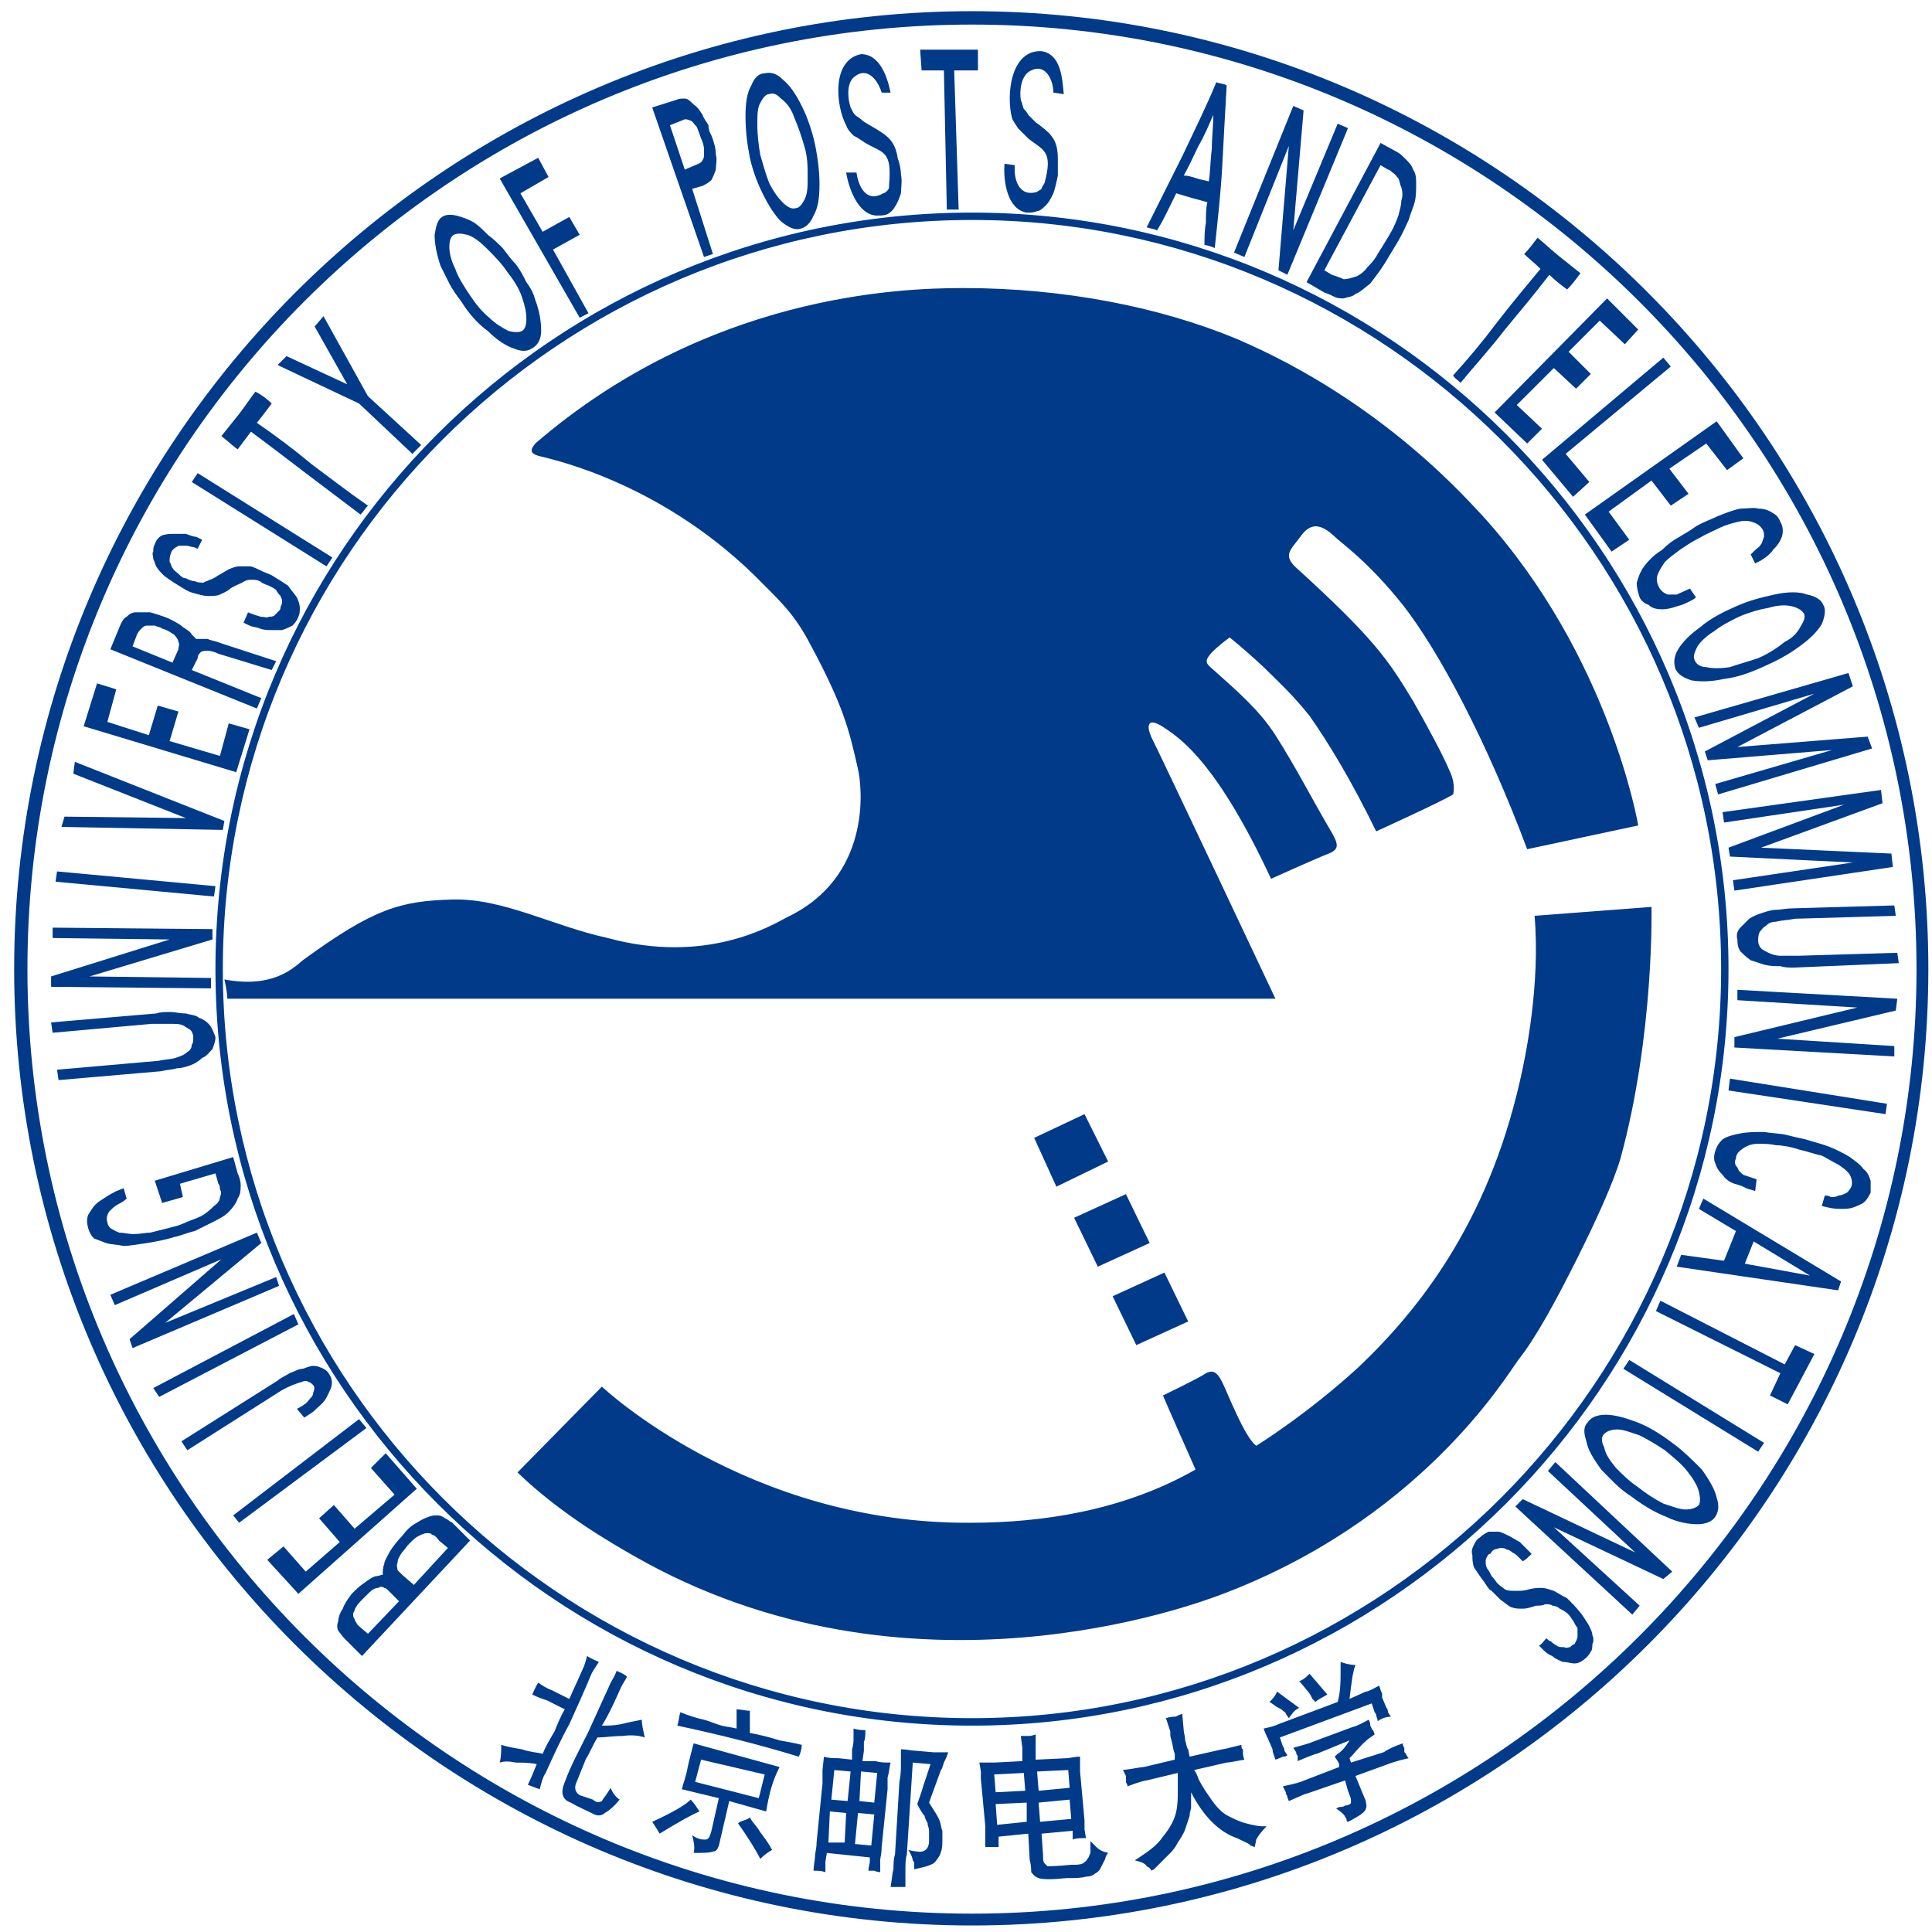 <?xml version="1.0" encoding="UTF-8" standalone="no"?>
<!-- Created with Inkscape (http://www.inkscape.org/) -->

<svg
   version="1.1"
   id="svg2"
   width="117.333"
   height="117.333"
   viewBox="0 0 117.333 117.333"
   sodipodi:docname="BUPT_Logo.eps"
   xmlns:inkscape="http://www.inkscape.org/namespaces/inkscape"
   xmlns:sodipodi="http://sodipodi.sourceforge.net/DTD/sodipodi-0.dtd"
   xmlns="http://www.w3.org/2000/svg"
   xmlns:svg="http://www.w3.org/2000/svg">
  <defs
     id="defs6" />
  <sodipodi:namedview
     id="namedview4"
     pagecolor="#ffffff"
     bordercolor="#000000"
     borderopacity="0.25"
     inkscape:showpageshadow="2"
     inkscape:pageopacity="0.0"
     inkscape:pagecheckerboard="0"
     inkscape:deskcolor="#d1d1d1" />
  <g
     id="g8"
     inkscape:groupmode="layer"
     inkscape:label="ink_ext_XXXXXX"
     transform="matrix(1.333,0,0,-1.333,0,117.333)">
    <g
       id="g10"
       transform="scale(0.1)">
      <path
         d="m 102.23,433.98 c 0,0 1.321,-5.39 1.321,-8.781 H 581.09 c 0,0 -50.578,107.262 -56.641,119.41 -2.027,4.731 -2.027,9.45 6.063,4.02 8.117,-5.391 24.289,-16.828 48.59,-68.789 0,0 20.898,9.461 26.289,11.488 4.73,1.992 4.73,4.024 0.66,10.781 -8.75,14.84 -15.5,28.321 -24.961,43.161 -7.418,11.492 -16.828,19.57 -29.641,31.019 -2.039,2.031 -4.73,3.402 8.75,13.512 0,0 6.09,-4.723 15.5,-13.512 6.762,-6.719 12.821,-12.109 20.942,-22.23 8.089,-11.481 18.871,-29.02 30.347,-52.61 0,0 29.653,13.473 35.043,16.832 0,0 1.367,4.059 -1.332,10.117 -3.359,8.122 -10.777,21.602 -16.871,32.383 -11.449,18.91 -17.539,28.321 -53.949,61.41 -5.391,5.387 -1.359,8.079 2.031,12.809 3.36,4.73 7.43,8.75 15.512,1.328 3.359,-3.359 15.508,-11.449 31.68,-31.68 16.878,-21.597 38.476,-62.738 56.679,-111.328 l 50.59,10.821 c 0,0 -12.82,76.879 -70.82,140.98 -5.391,5.391 -44.531,51.91 -112.66,80.93 -34.371,14.148 -77.582,22.929 -124.102,22.929 -29.687,0 -116.68,-3.39 -194.918,-70.82 -2.031,-2.691 -3.402,-4.719 3.359,-6.09 4.719,-1.332 55.969,-12.109 100.5,-58.011 9.461,-9.411 14.848,-14.84 21.571,-27.649 14.84,-27.66 17.539,-38.441 21.597,-56.64 2.032,-8.79 6.051,-49.258 -32.378,-67.469 -7.43,-4.02 -37.11,-21.563 -81.61,-9.449 -24.961,5.429 -47.89,18.238 -70.82,17.539 -23.629,-0.661 -35.738,-4.02 -68.121,-27.661 -4.731,-4.019 -14.18,-12.808 -35.739,-8.75 z m 133.551,-224.601 38.438,39.101 c 0,0 66.09,-62.699 167.929,-62.031 32.383,0 69.493,5.391 102.543,24.25 0,0 -13.48,30.352 -14.851,33.75 0,0 16.879,8.09 19.57,10.121 2.699,1.328 4.731,1.328 7.43,-4.058 2.691,-5.391 10.109,-24.961 15.5,-28.992 0,0 22.93,14.14 46.531,35.75 27.649,26.281 58.707,65.429 73.551,130.191 2.699,11.449 9.418,44.488 6.719,75.508 l 53.281,4.062 c 0,0 1.367,-58.011 -14.141,-114.652 -3.402,-11.481 -11.48,-29.02 -19.57,-45.188 -9.449,-18.91 -18.91,-36.453 -26.992,-46.57 C 685,251.211 645.859,187.109 555.469,153.398 546.02,150 413.828,99.41 288.359,171.602 c -9.41,5.386 -33.05,18.867 -52.578,37.777 z m 271.129,80.269 10.789,-22.269 23.629,10.781 -10.816,22.27 z m -17.531,35.743 10.781,-22.27 23.629,10.789 -10.82,22.262 z m -18.207,36.41 10.117,-22.231 23.59,11.45 -10.777,21.601 z M 214.18,178.359 l -49.258,-52.621 -8.082,8.09 c -1.328,1.371 -2.039,2.692 -2.699,3.363 -0.661,1.36 -0.661,2.688 0,4.719 0,1.371 0.66,3.399 2.031,5.391 0.668,2.039 2.027,4.07 4.058,6.758 2,2.031 3.36,3.363 5.391,4.73 2.699,2.031 4.731,3.359 6.059,3.359 l 2.699,0.661 c 0,1.371 0,3.402 0.66,4.73 0,1.371 1.371,3.402 2.731,6.09 1.332,2.031 3.359,4.73 5.39,6.723 2,2.738 4.031,4.726 6.719,6.097 2.031,1.321 3.402,2.031 5.391,2.692 1.371,0.66 2.742,0.66 4.07,0.66 1.359,0 2.691,-0.66 3.359,-1.321 0.699,0 2.031,-1.371 3.391,-2.031 z m -25.629,-20.238 15.508,16.84 -4.059,3.398 c -1.328,1.993 -2.699,2.692 -3.359,2.692 0,0.668 -1.371,0.668 -2.032,0.668 -1.328,0 -2.699,-0.668 -4.019,-1.367 -1.371,-0.661 -2.699,-1.993 -4.07,-3.364 -1.36,-1.328 -2.032,-2.687 -3.36,-4.058 -1.359,-1.989 -2.031,-3.36 -2.031,-4.692 -0.66,-1.359 0,-2.687 0,-3.398 0.672,-0.66 1.332,-1.32 2.031,-2.031 z m -6.75,-7.422 -4.731,4.731 c -0.66,0.66 -1.332,1.332 -2.031,1.332 -0.66,0.66 -1.988,0.66 -2.699,0 -1.32,0 -2.692,-0.672 -4.02,-2.032 -0.699,-0.671 -2.031,-2.031 -3.398,-3.359 -1.332,-1.371 -1.992,-2.031 -2.692,-3.359 -0.671,-0.711 -0.671,-2.032 -1.332,-2.703 0,-1.36 0,-2.028 0.661,-2.731 0,-0.668 0.671,-1.328 1.371,-2.699 l 4.691,-4.02 z m -36.41,37.781 6.718,6.051 9.45,-10.781 18.211,15.512 -10.79,12.148 6.758,6.711 14.141,-16.172 -53.938,-47.89 -14.179,15.511 7.418,6.09 10.121,-11.48 15.5,13.48 z m 18.199,45.192 3.359,-4.063 -58,-43.16 -2.699,3.352 z m -35.738,12.808 -42.5,-26.992 -2.691,4.063 43.82,27.66 c 1.372,1.328 3.399,1.988 5.399,3.359 2.031,0.66 4.062,2.032 6.09,2.032 2.031,0.668 3.359,1.328 4.73,1.328 1.992,0 3.352,-0.66 4.68,-1.328 1.371,-0.704 2.031,-1.372 2.742,-2.692 1.328,-2.031 1.328,-4.07 0.66,-6.101 -0.66,-1.329 -1.371,-3.36 -2.691,-5.387 -1.371,-2.031 -3.399,-3.363 -5.391,-5.391 l -4.07,-2.691 -3.359,4.019 c 1.332,0.7 2.699,1.371 3.359,2.032 1.371,0.66 2.031,2.031 2.699,2.699 0.66,0.699 1.371,1.359 1.371,2.691 0.66,1.367 0.66,2.699 0,3.399 -0.711,0.66 -1.371,1.332 -2.039,1.332 -0.66,0.699 -2.031,0.699 -3.39,0 -0.668,0 -2,-0.672 -4.032,-1.332 -1.359,-0.7 -3.359,-1.371 -5.386,-2.7 z m 6.058,35.079 2.031,-4.719 -63.402,-33.051 -2.699,4.02 z m -58.679,-4.059 50.59,20.898 1.328,-4.019 -66.757,-28.359 -1.371,4.058 41.84,36.402 -48.558,-20.89 -2.031,4.719 66.761,28.32 2.028,-4.719 z m -18.902,61.371 1.371,-4.73 c -1.371,-1.332 -2.699,-1.993 -4.07,-2.692 -1.328,-0.668 -2.688,-2 -4.019,-3.359 -0.699,-1.371 -1.371,-2.699 -0.699,-4.731 0,-0.66 0.699,-2.031 1.359,-2.699 1.371,-0.66 2.031,-1.32 4.07,-2.031 1.988,0 4.02,-0.66 6.711,-0.66 2.699,0 5.398,0.66 7.43,0.66 2.691,0.711 5.391,1.371 8.078,2.031 2.703,0.668 5.43,1.371 6.762,2.039 2.699,1.321 5.391,2.031 8.09,3.352 2.691,1.371 4.719,3.398 6.09,4.73 1.988,1.367 2.699,2.699 2.699,4.059 0.66,1.332 0.66,2.699 0,3.359 0,0.672 0,2.031 -0.711,2.699 l -1.328,4.723 -16.172,-4.723 1.332,-6.058 -9.449,-2.692 -3.359,10.122 35.738,10.781 2.031,-7.43 c 0.668,-1.359 1.367,-3.351 1.367,-5.391 0,-2.031 0,-4.058 -1.367,-6.089 -0.66,-1.993 -2.031,-4.02 -4.062,-6.051 -1.989,-2.039 -4.731,-3.36 -7.418,-4.731 -2.699,-1.328 -5.391,-2.699 -8.09,-4.019 -3.359,-0.711 -6.051,-2.039 -9.449,-2.738 -4.031,-1.332 -8.09,-1.993 -12.113,-2.692 -4.726,-0.672 -8.129,-1.332 -10.82,-1.332 -3.359,0.66 -6.059,0.66 -8.09,1.332 -2.027,0.699 -3.359,1.36 -5.387,2.031 -1.371,1.36 -2.031,2.688 -2.691,4.719 -0.672,2.699 -0.672,4.07 0,6.059 1.32,2.031 2.031,3.402 3.359,4.73 1.359,1.36 2.691,2.031 4.719,3.391 2.031,1.332 3.402,2 4.731,2.699 z m -32.348,70.82 -0.699,4.719 47.891,4.07 c 2.027,0.661 4.059,0.661 6.098,0.661 2.691,0 4.719,-0.661 7.422,-0.661 1.988,-0.671 4.688,-0.671 6.047,-2.031 2.031,-0.668 4.062,-2.039 5.391,-4.07 0.672,-1.328 1.371,-2.688 2.031,-4.68 0,-2.039 -0.66,-3.398 -1.359,-5.429 -1.332,-1.329 -2.699,-3.36 -4.691,-4.032 -1.371,-1.359 -3.398,-2.687 -5.43,-3.398 -1.988,-0.66 -4.019,-1.32 -6.059,-1.32 -2.031,-0.668 -4.723,-0.668 -7.422,-1.372 l -46.52,-4.027 -0.699,4.731 45.898,4.027 c 3.352,0.699 6.051,0.699 8.082,1.359 2.027,0.672 4.02,1.332 5.391,2.703 1.328,0.661 2.027,2.028 2.027,3.36 0.672,0.66 0.672,2.027 0.672,3.398 0,1.321 -0.672,2.692 -1.371,3.352 -1.328,0.668 -1.988,1.328 -3.359,2.039 -1.332,0.66 -3.359,0.66 -6.051,0.66 -2.039,0 -4.73,0 -8.129,0 z m 16.84,25.661 55.309,-0.704 v -4.726 l -72.848,0.699 v 4.731 l 53.988,16.839 -53.289,0.661 v 4.726 l 72.82,-0.668 v -4.719 z m 57.34,41.128 -0.66,-4.718 -72.191,6.758 0.672,4.679 z m 3.36,25.629 -73.508,1.371 1.367,4.68 55.312,-0.66 -51.293,20.23 0.703,5.391 68.128,-26.949 z m -29.641,56.641 9.41,-2.699 -4.02,-13.473 22.93,-6.758 4.02,14.84 9.453,-2.691 -6.051,-19.571 -69.5,20.942 6.098,19.531 8.75,-2.699 -4.059,-14.844 18.898,-6.058 z m 47.18,3.398 -2.028,-4.726 L 50.27,584.41 55,595.859 c 0.66,1.371 1.328,2.692 2.699,3.36 1.32,1.371 2.691,2.031 4.062,2.031 1.988,0 4.02,0 6.719,0 2.031,-0.66 4.719,-1.328 8.078,-2.699 2.703,-1.321 5.43,-2.692 6.762,-4.02 2.031,-1.371 3.359,-2.031 4.059,-3.402 l 2,-2.027 c 0.699,0 1.359,0 2.031,0 0.699,0 2.031,0 3.391,0 0.668,-0.661 2.699,-0.661 6.058,-1.993 l 24.961,-8.129 -2.031,-4.019 -24.301,7.418 c -1.328,0.672 -3.359,1.332 -4.688,1.332 -1.359,0 -2.691,0 -3.391,-0.66 -0.672,-0.672 -1.332,-1.332 -1.332,-2.699 l -2.699,-5.391 z m -58.668,23.59 18.199,-7.418 2.699,6.09 c 0,1.328 0.699,2 0,3.36 0,0.671 -0.668,2.031 -2.027,3.359 -1.332,0.711 -2.703,2.031 -5.391,2.699 -0.672,0.703 -1.992,0.703 -3.359,1.371 -1.371,0 -2.031,0 -3.363,0 -1.367,0 -2.027,-0.668 -2.699,-1.371 -0.699,-0.668 -1.359,-1.328 -2.027,-2.699 z m 50.589,10.782 2.032,4.73 c 1.328,-0.66 2.027,-0.66 3.359,-1.328 0.66,0 2.027,-0.703 2.688,-0.703 1.371,0 2.703,-0.668 3.402,0 0.66,0 1.988,0 2.699,0.703 0.66,0.668 1.32,1.328 1.988,2.027 0.704,0.672 0.704,1.332 0.704,2 0.668,0.699 0.668,2.031 0.668,2.692 0,0.699 -0.668,1.371 -0.668,2.031 -0.704,0.668 -1.372,1.367 -2.032,2.699 -0.66,0.699 -2.031,1.359 -3.359,2.027 -2.031,0.661 -3.402,1.372 -4.063,2.032 -1.367,0.66 -2.699,0.66 -4.058,0.66 -0.668,0 -2,0 -4.031,-1.32 -1.36,-0.711 -3.399,-1.372 -5.387,-2.7 -1.371,-1.371 -3.402,-2.031 -4.723,-2.73 -1.371,-0.668 -3.398,-0.668 -5.398,-0.668 -2.031,0 -4.062,0.668 -6.75,1.367 -2.699,0.66 -5.391,2.691 -8.789,4.731 -1.992,1.32 -4.031,2.691 -4.691,3.351 -1.371,1.328 -2.691,2.699 -3.398,4.07 -0.66,1.329 -0.66,1.989 -1.332,3.36 0,1.328 -0.699,2.687 0,3.359 0,1.36 0,2.031 0.672,3.391 0.66,2 2.027,3.359 3.359,4.027 2.027,0.66 4.059,0.66 5.391,0.66 2.027,0 4.059,0 5.43,0 1.988,-0.66 3.359,-1.328 4.688,-1.328 l 2.731,-1.359 -2.031,-4.031 c -0.699,0 -1.367,0.671 -2.027,0.671 -0.672,0 -2.031,0.661 -3.359,0.661 -0.711,0 -2.031,0 -3.402,0 -0.668,-0.661 -1.328,-0.661 -2.027,-1.332 -0.672,-0.661 -1.332,-1.36 -1.332,-2.032 -0.66,-1.359 -0.66,-2.687 -0.66,-4.058 0.66,-0.66 0.66,-1.989 1.32,-2.7 0.672,-1.32 2.031,-2.031 2.699,-2.691 1.371,-1.328 2.031,-2.027 3.402,-2.027 1.328,-0.672 2.688,-1.332 4.019,-1.332 1.367,-0.66 2.699,-0.66 4.059,-0.66 0.672,0.66 2.031,0.66 2.699,1.32 0.66,0 2.031,0.672 4.019,2.031 1.371,0.668 3.403,2.039 4.731,2.699 1.371,0.66 3.402,1.371 4.73,1.371 1.36,0 3.391,0 5.391,0 2.031,-0.711 3.39,-1.371 4.719,-2.031 1.371,-0.711 3.402,-1.371 4.73,-2.039 3.359,-2.031 5.391,-3.351 7.422,-4.723 1.367,-2.027 2.699,-3.359 4.059,-5.386 0.671,-1.371 1.332,-3.364 1.332,-4.731 0,-1.332 0,-2.691 -0.661,-4.062 -0.671,-1.989 -2.031,-3.36 -2.703,-4.02 -1.359,-0.668 -2.687,-1.371 -4.718,-2.039 -1.372,0 -2.7,0 -4.731,0 -2.027,0 -3.359,0 -5.391,0.668 -1.367,0.703 -3.359,0.703 -4.726,1.371 z m 40.469,29.691 -2.699,-4.02 -61.371,38.43 2.699,4.027 z m -43.168,49.258 c -2.691,1.992 -4.73,4.019 -7.422,6.051 2.692,3.359 5.391,6.761 8.09,10.121 2.692,3.359 4.723,6.757 7.422,10.121 2.688,-1.332 5.391,-3.364 7.418,-5.391 -2.027,-2.699 -4.019,-5.391 -6.758,-8.793 8.789,-6.058 16.879,-12.109 24.957,-18.867 8.133,-6.051 16.883,-12.813 25.633,-18.871 -1.332,-1.36 -2,-2.731 -3.359,-4.059 -8.09,6.059 -16.883,12.809 -24.961,18.867 -8.75,6.762 -16.84,12.813 -24.961,18.903 -2,-2.692 -4.031,-5.391 -6.059,-8.082 z m 83.629,1.992 -4.019,-4.02 -24.301,22.93 -37.11,17.539 4.071,4.059 27.648,-12.848 -14.84,26.328 4.02,4.723 20.242,-36.442 z m 105.238,153.789 10.782,3.398 c 1.371,0.661 2.691,0.661 4.058,0.661 1.332,0 2.703,-1.329 4.032,-2.688 2.031,-1.371 2.691,-2.699 4.058,-4.73 0.66,-2.032 2.031,-3.36 2.692,-4.731 0,-2.031 0.671,-3.359 1.371,-4.719 1.328,-3.363 1.988,-6.062 1.988,-8.75 0.711,-2.031 0,-4.73 0,-6.761 -0.66,-2.032 -1.328,-3.36 -1.988,-4.731 -1.371,-1.32 -2.731,-1.988 -4.063,-2.687 l -4.726,-1.332 9.449,-29.692 -4.063,-1.367 z m 14.84,-28.32 4.731,2.031 c 1.332,0.66 1.992,0.66 2.691,1.367 0.668,0.66 1.328,1.992 1.328,2.692 0,1.332 0,2.699 0,3.359 0,1.332 -0.66,3.359 -1.328,4.73 -0.699,2.032 -1.359,4.02 -2.031,5.391 -1.359,1.371 -2.027,2.699 -2.688,2.699 -1.371,0.66 -2.031,0.66 -2.703,0.66 l -6.758,-2.699 z m 36.41,43.871 c 2.692,0.66 5.391,0 8.082,-2.699 3.399,-2.731 6.098,-6.762 8.79,-12.153 2.699,-5.39 4.73,-11.48 6.058,-17.539 1.371,-6.75 2.031,-12.808 2.031,-18.199 0,-6.09 -0.66,-10.82 -2.699,-14.18 -1.359,-3.359 -3.359,-5.39 -6.051,-6.051 -2.699,-0.71 -5.429,0.661 -8.789,3.36 -2.699,2.691 -5.39,6.75 -8.09,12.14 -2.691,5.399 -4.718,10.79 -6.089,16.84 -1.332,6.758 -1.993,12.809 -1.993,18.91 0,6.051 0.661,10.782 2.692,14.141 1.332,3.399 3.359,5.43 6.058,5.43 z m 2.032,-9.461 c -1.371,0 -2.7,-1.36 -4.059,-4.059 -1.332,-2.031 -1.332,-6.051 -1.332,-10.121 0,-4.719 0.66,-9.449 1.332,-13.469 1.359,-4.73 2.688,-9.461 4.059,-12.812 2.031,-4.07 4.058,-6.758 6.05,-8.789 2.04,-2 4.071,-3.36 6.098,-2.699 1.332,0 2.692,1.371 4.024,4.058 1.367,2.699 1.367,6.063 1.367,10.121 0,4.731 0,8.75 -1.367,13.481 -1.332,4.719 -2.692,8.789 -4.692,13.508 -1.359,4.031 -3.39,6.722 -6.09,8.75 -2.031,2.031 -3.359,2.703 -5.39,2.031 z m 69.449,10.781 -0.66,9.457 h 26.332 v -9.457 H 434.73 l 2.032,-63.391 h -5.391 l -1.332,63.391 z m 134.262,-5.391 c 2.031,-0.66 3.359,-0.66 4.73,-1.359 -0.711,-12.109 -1.371,-24.922 -2.031,-37.07 -0.668,-12.153 -2.039,-24.301 -3.399,-37.11 -1.332,0.661 -3.363,1.36 -4.691,1.36 0,3.359 0,6.719 0.66,10.121 0,3.359 0,6.719 0.668,9.418 -2.699,0.699 -4.726,1.359 -7.418,2.031 -2.039,0.66 -4.73,1.359 -6.762,2.027 -2.699,-5.386 -5.386,-11.488 -8.75,-16.878 -1.367,0.71 -2.699,0.71 -4.726,1.371 5.387,10.781 10.777,21.558 16.207,32.379 5.391,11.449 10.781,22.23 15.512,33.71 z m -3.403,-45.191 c 0.711,4.731 0.711,10.121 1.371,14.84 0,5.391 0.661,10.121 0.661,15.512 -2.032,-4.731 -4.02,-9.45 -6.75,-14.18 -2,-4.02 -4.032,-8.75 -6.719,-13.481 2.027,0 4.019,-0.66 6.051,-1.32 2.027,-0.711 3.398,-0.711 5.386,-1.371 z m 36.453,16.172 -20.242,-50.59 -4.719,2.039 26.989,66.789 4.691,-2.027 -4.691,-54.652 20.23,48.601 4.692,-2.031 -27.621,-66.801 -4.059,2.031 z m 8.079,-62.031 33.71,63.398 7.43,-4.058 c 1.36,-0.668 2.692,-2 4.059,-3.36 1.332,-1.332 2.691,-2.699 3.359,-4.73 1.371,-2.032 1.371,-4.02 1.371,-6.719 0,-2.731 0,-5.43 -0.668,-8.121 -0.703,-2.699 -2.031,-5.391 -2.73,-8.09 -1.332,-2.699 -2.699,-6.051 -4.692,-9.449 -2.031,-3.36 -4.058,-6.723 -6.089,-10.121 -2.04,-3.36 -4.731,-6.719 -6.719,-9.41 -2.742,-2.04 -4.731,-4.071 -6.762,-4.731 -1.367,-1.367 -3.398,-1.367 -5.391,-2.027 -1.367,0 -2.699,0 -4.058,0.66 -1.328,0.668 -2.699,1.367 -4.731,2.027 z m 33.71,53.281 -25.621,-47.891 3.403,-2.031 c 1.988,-0.66 4.019,-1.328 5.386,-2.027 1.993,0 4.024,0.699 6.051,1.367 1.371,0.66 3.36,2.031 4.731,4.062 1.371,1.329 3.359,3.36 4.73,6.047 1.32,2.032 3.36,5.391 5.391,8.75 2.027,3.403 3.359,6.762 4.058,8.793 0.661,2.699 1.332,4.731 1.332,6.758 0.661,1.992 0.661,4.02 0,6.051 -0.671,1.371 -0.671,2.699 -1.332,4.07 -0.699,0.66 -1.371,1.988 -2.699,2.692 -0.699,0.668 -1.359,1.328 -2.031,1.328 z m 65.43,-40.473 c 2.039,2.032 4.07,4.731 6.102,7.422 3.359,-2.691 6.047,-5.39 9.41,-8.082 3.398,-2.699 6.758,-5.387 10.117,-8.09 -1.988,-2.726 -4.019,-5.429 -6.059,-7.418 -2.691,1.989 -5.39,4.02 -8.082,6.719 -6.757,-8.75 -13.476,-16.84 -20.238,-24.961 -6.75,-8.75 -13.512,-16.168 -20.23,-24.258 -1.371,1.328 -2.7,2.032 -3.399,3.36 6.758,7.422 13.52,15.511 19.571,23.59 6.757,8.789 13.519,16.878 20.238,24.96 -2.699,2.7 -5.391,4.731 -7.43,6.758 z m 30.36,-54.648 -6.719,-6.719 -10.121,9.418 -16.879,-16.84 11.488,-10.82 -6.758,-6.719 -14.84,14.141 51.25,51.961 14.18,-14.184 -6.101,-6.719 -11.442,10.782 -14.18,-14.18 z m -22.231,-39.102 55.27,46.532 3.402,-4.032 -47.891,-39.797 10.782,-12.82 -7.422,-6.75 z m 66.762,-15.508 -8.09,-5.39 -8.789,11.449 -19.531,-14.18 9.41,-12.808 -8.082,-5.391 -12.149,16.871 60.039,42.5 12.153,-16.871 -7.422,-5.39 -9.461,12.14 -16.828,-11.48 z m 30.347,-31.71 -2.027,4.058 c 0.66,0.66 1.359,1.332 2.027,2.031 0.661,0.661 2.032,1.332 2.692,2.692 0.672,0.668 0.672,2 1.371,3.359 0,1.328 0,2.039 -0.699,3.36 -1.332,2.031 -2.703,2.699 -4.731,3.402 -1.992,0.668 -4.019,0.668 -6.722,0 -2.688,-0.703 -5.387,-1.371 -8.079,-2.692 -2.699,-1.371 -6.101,-2.742 -9.46,-4.73 -4.059,-2.031 -6.75,-4.059 -8.79,-5.391 -2.691,-2.031 -4.679,-3.398 -6.71,-5.429 -1.372,-1.989 -2.7,-4.02 -3.399,-6.059 -0.672,-2.031 0,-4.062 0.699,-5.391 0.66,-1.359 1.989,-2.691 4.02,-3.39 1.371,0 2.699,0 4.07,0 l 6.051,2.73 2.699,-4.058 c -0.672,-0.672 -2,-1.371 -3.359,-2.032 -1.371,-0.671 -2.699,-1.332 -5.391,-2.031 -2.031,-0.668 -4.07,-1.328 -6.762,-1.328 -2.699,0 -4.726,0.66 -6.058,2.027 -2.031,0.661 -3.391,1.993 -4.059,3.364 -0.66,2.027 -1.332,4.058 -1.332,6.758 0.672,1.992 1.332,4.679 3.36,7.421 2.031,2.688 4.73,5.387 8.089,7.418 2.692,2.692 5.391,4.692 8.082,6.051 2.04,1.328 4.731,2.699 7.43,4.731 3.391,2.031 7.418,3.359 10.11,4.73 3.402,1.328 6.761,2.688 10.121,3.359 3.398,0 6.089,0.661 8.129,0 2.691,0 4.679,-0.671 6.71,-2.031 1.372,-0.668 2.7,-2.039 3.399,-4.027 1.332,-2.031 1.332,-4.723 0.672,-6.762 -0.672,-2.031 -2.031,-4.058 -4.071,-6.051 -1.32,-2.031 -3.351,-3.398 -5.39,-4.73 z m 31.012,-18.872 c 1.371,-2.027 0.711,-5.429 -0.66,-8.789 -2.031,-3.359 -5.391,-6.757 -10.121,-10.121 -5.391,-4.019 -10.777,-6.758 -16.867,-9.449 -6.063,-2.699 -11.453,-4.687 -17.543,-5.391 -6.059,-1.328 -10.778,-1.328 -14.809,-0.668 -4.058,1.372 -6.09,2.7 -7.422,5.391 -0.699,2.699 -0.699,5.399 1.332,8.789 2.032,3.36 5.391,6.719 10.121,10.121 4.719,4.02 10.11,6.719 16.207,9.418 6.051,2.692 11.442,4.063 17.543,5.391 6.047,1.359 11.438,1.359 14.797,0 4.063,-0.668 6.762,-2.699 7.422,-4.692 z m -8.75,-4.058 c -0.66,1.359 -2.691,2.691 -5.39,3.359 -2.692,0.699 -6.09,0.699 -10.821,-0.668 -4.019,-0.66 -8.75,-2.031 -13.469,-4.062 -4.07,-1.989 -8.089,-4.02 -11.449,-6.719 -3.402,-2.031 -6.09,-4.73 -7.422,-6.762 -1.371,-2.687 -2.031,-4.718 -1.371,-6.047 0.672,-2.031 2.703,-3.402 5.391,-3.402 2.699,-0.668 6.762,-0.668 10.781,0 4.07,1.371 8.789,2.691 12.86,4.063 4.679,2.027 8.75,4.726 12.101,7.418 4.07,2.031 6.098,4.73 7.43,7.429 1.359,2.031 2.027,4.02 1.359,5.391 z m 20.238,-27 2.032,-6.051 -52.621,-27.66 59.339,4.73 2.032,-5.39 -70.16,-20.938 -1.321,4.731 53.281,15.508 -56.679,-4.692 -1.332,4.024 49.922,26.328 -52.621,-15.551 -2.032,4.73 z m 14.84,-53.281 0.672,-6.047 -55.32,-20.242 59.379,-2.692 0.66,-6.098 -72.18,-10.781 -0.668,4.731 54.649,8.09 -56.02,2.691 -0.66,4.059 52.621,19.57 -54.652,-8.121 -0.668,4.73 z m 7.422,-74.18 0.668,-4.719 -47.887,-2.031 c -2.031,0 -4.07,0 -6.062,0.66 -2.688,0 -4.719,0 -7.418,0.699 -2.031,0.672 -4.063,1.332 -6.09,1.992 -2.031,1.372 -3.359,2.739 -4.73,4.071 -1.332,2.027 -1.332,4.058 -1.332,5.39 -0.661,2.028 0,4.059 1.332,5.387 1.371,1.371 2.699,2.692 4.058,4.063 2.031,1.328 4.071,2.031 6.063,2.699 2.027,0.66 4.058,1.359 6.09,1.359 2.027,0 4.726,0.672 7.418,0.672 l 46.531,1.328 0.66,-4.73 -45.859,-1.328 c -3.364,-0.661 -6.051,-0.661 -8.75,-1.371 -2.032,0 -3.403,-0.661 -4.723,-1.989 -1.367,-0.703 -2.039,-2.031 -2.699,-2.691 -0.66,-1.371 -0.66,-2.738 -0.66,-4.07 0,-1.36 0.66,-2.692 1.32,-3.36 0.672,-0.699 2.039,-1.359 3.359,-2.031 1.371,-0.66 3.403,-1.359 5.43,-1.359 2.699,0 5.391,0 8.09,0 z m -18.238,-24.957 -54.613,3.359 v 4.731 l 72.851,-4.063 -0.699,-5.398 -53.941,-12.813 53.281,-3.359 v -4.719 l -72.852,4.059 v 4.73 z m -58.672,-37.774 0.66,5.391 71.531,-11.449 -0.671,-4.719 z m 42.5,-52.617 1.371,4.731 c 0.66,0 1.988,0 2.688,-0.672 1.332,0 2.703,0 3.363,0.672 1.367,0 2.699,0.66 4.058,1.328 0.668,0.699 1.329,1.359 2,2.73 0.7,1.989 0,4.02 -0.671,5.391 -1.329,1.988 -3.36,3.359 -5.387,4.73 -2.692,1.329 -4.723,2.688 -7.422,4.02 -3.359,0.668 -6.762,2.027 -10.121,2.699 -4.059,1.36 -8.078,2.031 -10.777,2.031 -2.692,0.661 -5.391,0.661 -8.082,0.661 -2.739,0 -4.731,-0.661 -6.758,-2.032 -2.032,-1.332 -3.364,-2.691 -3.364,-4.691 -0.699,-1.359 -0.699,-2.688 0.661,-4.059 0.671,-2.031 2.031,-2.699 2.703,-3.359 l 6.047,-2.031 -0.661,-5.391 c -1.367,0.66 -2.699,0.66 -4.058,1.332 -1.328,0.699 -2.699,1.359 -5.391,2.027 -2.039,0.661 -4.027,2.032 -5.398,4.063 -2.031,1.988 -2.692,3.359 -3.352,5.391 -0.668,1.328 -0.668,3.359 0,5.386 0.66,2.032 1.321,3.364 3.352,5.391 2.039,1.371 4.73,2.031 8.09,2.699 3.398,0.66 6.757,0.66 10.82,0.66 4.019,-0.66 7.418,-0.66 10.117,-1.328 2.692,-0.66 5.391,-1.359 8.75,-2.031 4.063,-1.328 7.422,-2.027 10.781,-3.359 3.403,-1.36 6.09,-2.692 9.45,-4.719 2.703,-2.031 4.73,-3.36 6.101,-5.391 1.988,-1.371 2.692,-3.398 3.36,-5.39 0,-2.04 0,-4.071 0,-5.43 -1.372,-2.699 -2.7,-4.692 -4.731,-5.391 -2.699,-1.328 -4.73,-2 -7.418,-2 -2.699,0 -4.73,0 -7.422,0.672 z m 8.789,-34.41 -1.367,-4.031 -73.512,10.781 2.031,5.399 19.528,-2.7 5.429,13.52 -16.878,10.109 2.031,4.692 z m -43.867,8.117 29.687,-5.429 -25.629,15.55 z m 22.93,-37.109 8.789,-4.059 -12.153,-22.929 -8.078,4.058 4.719,10.121 -56.68,28.321 2.031,4.73 56.641,-29.031 z m -78.243,-10.777 2.692,4.019 61.41,-37.769 -2.691,-4.024 z m 41.84,-67.461 c -1.371,-2.032 -4.07,-3.36 -8.09,-3.36 -3.398,0 -8.789,0.668 -14.179,3.36 -5.391,2.031 -10.782,5.39 -16.168,9.449 -5.434,3.359 -9.461,8.09 -13.524,12.109 -3.359,4.731 -6.047,8.789 -6.718,12.852 -1.36,4.027 -1.36,6.719 0.671,8.75 1.329,2.039 4.02,3.359 8.079,3.359 4.07,0 8.75,-1.32 14.179,-3.359 5.391,-2.031 10.781,-5.391 16.18,-9.449 4.723,-3.364 9.449,-8.082 13.473,-12.153 3.398,-4.679 6.097,-9.41 6.757,-12.808 1.371,-4.02 0.661,-6.719 -0.66,-8.75 z m -7.429,5.39 c 0.671,1.367 0.671,3.36 0,6.059 -0.661,2.73 -2.692,6.09 -5.391,9.449 -2.688,3.402 -6.09,6.09 -10.109,9.449 -4.071,2.703 -7.43,4.731 -11.489,6.762 -4.019,1.328 -7.422,2.699 -10.121,2.699 -2.691,0 -4.719,-0.711 -6.051,-2.039 -1.371,-1.359 -1.371,-3.359 0,-6.09 0.661,-3.359 2.692,-6.05 5.391,-9.41 2.699,-2.699 6.051,-6.101 10.121,-8.789 3.359,-2.699 7.418,-5.391 11.438,-7.422 4.07,-1.328 7.421,-2.699 10.121,-2.699 2.73,0 4.73,0.699 6.09,2.031 z M 745,172.93 l -39.77,37.109 3.36,4.063 53.289,-49.922 -4.07,-3.36 -49.879,23.59 39.101,-35.738 -3.359,-4.063 -53.281,49.262 3.359,3.359 z m -47.191,-0.66 c -1.36,-1.329 -2.688,-2.7 -4.059,-3.36 -0.66,0.66 -1.328,1.32 -2.031,2.031 -0.668,0.661 -1.328,1.329 -2.699,1.989 -0.661,0.699 -2.032,1.371 -2.692,1.371 -0.668,0.66 -2.027,0.66 -2.699,0.66 -0.66,0 -2.027,-0.66 -2.688,-0.66 -1.371,-0.672 -1.371,-1.371 -2.031,-2.031 -0.672,0 -1.332,-0.668 -1.332,-1.329 -0.699,-0.711 -0.699,-1.371 -0.699,-2.031 0,-1.371 0,-2.031 0.699,-3.359 0.66,-0.711 1.332,-2.031 1.992,-3.403 1.371,-1.328 2.032,-2.699 2.731,-3.359 1.328,-1.367 2.699,-2.027 3.359,-2.699 1.328,-0.66 2.699,-0.66 4.731,-0.66 2.031,0 4.019,0 6.058,0.66 2.692,0.672 4.063,0.672 6.09,0.672 1.332,0 3.359,-0.672 5.391,-1.332 1.332,-0.7 3.359,-2.032 6.05,-3.399 2.04,-2.031 4.071,-4.019 6.758,-7.422 1.332,-2.031 2.703,-4.019 3.364,-5.39 0.668,-1.328 1.367,-2.699 1.367,-4.02 0.66,-1.371 0.66,-2.738 0,-4.07 0,-1.359 0,-2.688 -0.699,-3.359 -0.668,-1.36 -1.329,-2.032 -2,-2.692 -1.36,-1.367 -3.391,-2.738 -5.43,-2.738 -1.32,0 -3.36,0.711 -5.391,0.711 -1.328,0.66 -3.359,1.328 -4.719,2.687 -2,0.672 -3.359,2.032 -4.031,2.703 -0.66,0.661 -1.359,1.329 -2.027,2.028 1.367,0.66 2.027,1.992 3.359,3.359 0.699,-0.668 1.367,-1.367 2.028,-1.367 0.671,-0.66 1.371,-1.332 2.703,-1.992 0.66,-0.699 2.027,-0.699 3.398,-0.699 0.66,-0.668 1.988,0 2.692,0 0.668,0.699 1.328,1.359 1.988,1.359 0.711,1.332 1.371,2.699 1.371,3.359 0,1.371 0,2.703 0,4.063 -0.66,0.668 -1.371,2.039 -2.031,3.359 -0.66,0.668 -1.328,2.039 -2.032,2.699 -1.328,1.371 -2.699,2.032 -4.027,2.692 -0.699,0.711 -2.031,1.371 -3.391,1.371 -0.671,0.668 -2,0.668 -3.359,0.668 -0.672,-0.668 -2.699,-0.668 -4.07,-0.668 -1.992,-0.66 -4.02,-1.371 -6.051,-1.371 -2.031,0 -3.359,0 -5.391,0.711 -1.371,0.66 -2.699,1.988 -4.73,3.359 -1.328,1.328 -2.688,2.688 -4.059,4.059 -1.332,0.66 -1.992,1.992 -3.359,4.019 -2.031,2.699 -3.359,4.731 -4.731,6.762 -0.66,2.027 -0.66,4.019 -0.66,5.391 -0.66,2.027 0,3.359 0.66,4.726 0.668,1.332 1.372,2.692 2.7,3.363 1.371,1.36 2.699,2.028 4.058,2.688 2.032,0 3.364,0 4.731,0 2.031,-0.66 3.359,-1.328 4.73,-2.027 1.321,-0.661 3.352,-1.993 4.723,-2.692 1.328,-1.332 1.988,-2 3.359,-3.359 0.668,-0.672 1.328,-1.371 2.028,-2.031 z M 442.852,780 c 187.5,0 341.289,-153.121 341.289,-341.289 0,-187.5 -153.789,-341.289 -341.289,-341.289 C 254.648,97.422 101.52,251.211 101.52,438.711 101.52,626.879 254.648,780 442.852,780 Z m 0,3.359 C 632.379,783.359 787.5,628.91 787.5,438.711 787.5,249.18 632.379,94.019 442.852,94.019 252.621,94.019 98.16,249.18 98.16,438.711 c 0,190.199 154.461,344.648 344.692,344.648 z m 0,91.762 c 240.117,0 435.699,-196.293 435.699,-436.41 C 878.551,198.59 682.969,2.969 442.852,2.969 202.699,2.969 6.449,198.59 6.449,438.711 c 0,240.117 196.25,436.41 436.403,436.41 z m 0,-6.101 C 679.57,869.02 873.16,676.129 873.16,438.711 873.16,201.949 679.57,8.359 442.852,8.359 205.391,8.359 12.5,201.949 12.5,438.711 12.5,676.129 205.391,869.02 442.852,869.02 Z M 245.199,113.59 c 2.031,-1.36 4.063,-2.692 6.09,-3.36 2.691,-1.359 5.391,-2.691 8.09,-4.058 2.031,4.726 4.019,8.75 6.051,13.476 0.699,1.372 1.371,3.403 2.031,6.09 2.027,-1.359 4.059,-2.027 5.391,-2.687 -1.332,-2.031 -2.692,-4.071 -3.364,-5.391 -3.359,-8.129 -6.758,-15.551 -10.109,-22.969 -4.07,-7.391 -7.43,-14.812 -10.789,-22.23 -1.36,-2.031 -2.031,-4.73 -2.692,-7.422 -2.027,0.66 -3.398,1.332 -5.429,2.031 1.371,2.699 2.691,6.051 4.062,9.41 -3.359,0.711 -6.761,0.711 -9.453,0.711 -3.359,0.66 -5.387,0.66 -7.418,0 0.699,2.688 0.699,5.387 0.699,8.078 1.993,-0.699 5.391,-1.359 9.411,-2.031 4.07,-1.359 6.761,-1.359 9.46,-2.027 1.36,3.359 3.36,6.758 5.391,10.117 1.359,3.363 2.688,6.762 4.719,10.121 -2.692,1.36 -5.391,2.692 -8.078,4.063 -2.032,0.66 -4.063,1.328 -6.762,2.687 0.66,1.332 1.371,3.36 2.699,5.391 z m 35.742,5.39 c 1.36,-0.66 3.399,-1.32 4.719,-2.691 -0.66,-1.367 -2.031,-3.359 -2.691,-4.73 -2.699,-6.047 -5.391,-12.149 -8.75,-17.54 2.691,0 5.39,0 8.75,0.672 2.691,0.699 6.09,1.359 9.453,2.027 0,-2.699 0.668,-4.731 1.328,-8.09 -1.988,0.672 -5.391,1.371 -10.121,0.672 -4.68,0 -8.078,-0.672 -11.438,-0.672 -2.031,-3.359 -3.363,-6.75 -5.39,-10.109 -1.371,-3.359 -2.699,-6.758 -4.071,-10.121 -1.32,-2.699 -0.66,-4.726 1.372,-6.059 2.027,-0.699 4.019,-1.359 6.058,-2.031 1.36,-1.359 2.692,-1.359 4.059,-0.66 0.66,1.332 2.031,2.691 4.019,6.051 0.711,-2.027 2.032,-4.059 4.063,-5.391 -2.692,-3.359 -5.391,-5.387 -6.75,-6.09 -1.332,-1.328 -3.36,-1.328 -4.731,-0.668 -4.019,2.039 -7.422,3.398 -10.781,5.398 -4.019,1.359 -4.73,4.723 -2.699,9.449 2.699,7.422 6.762,14.84 10.781,22.93 3.399,7.422 6.758,14.844 10.117,22.262 0.711,1.332 2.032,3.359 2.703,5.39 z M 336.25,49.531 c 1.371,1.328 4.059,1.328 5.391,2.699 1.371,-2.699 2.738,-3.402 4.73,-6.762 2.027,-2.699 4.059,-5.391 5.391,-8.09 -1.332,-0.699 -3.364,-2.027 -5.391,-4.059 -1.992,4.059 -5.391,9.449 -10.121,16.211 z m -21.559,10.777 c 1.329,-1.359 2.688,-3.359 4.02,-5.387 -3.359,-1.371 -9.41,-4.723 -18.199,-10.121 -0.672,1.328 -2.032,3.359 -3.364,5.398 8.75,4.02 14.84,7.422 17.543,10.109 z m 1.329,25.633 39.14,-10.781 c -3.398,-6.762 -4.73,-12.149 -6.101,-20.238 l -16.829,4.726 -4.07,-17.539 c -0.66,-3.398 -1.32,-5.43 -3.359,-5.43 -1.36,-0.66 -4.723,-0.66 -8.781,-0.66 0.699,2.691 0,5.391 -0.668,8.082 2.699,-1.992 4.726,-1.992 6.058,-1.992 1.36,0 2.031,1.332 2.731,4.019 l 3.359,14.852 -16.879,4.059 c 0.668,2.691 2.039,6.051 2.699,10.121 0.7,3.359 2.032,8.078 2.7,10.781 z m 3.39,-7.422 -2.691,-10.121 28.98,-7.418 2.699,10.781 z m 16.18,22.93 c 2.031,0 4.058,-0.668 6.051,-0.668 0,-0.66 0,-1.371 0,-3.359 0,-1.371 0,-4.062 0,-6.762 4.058,-0.66 9.449,-2.031 13.519,-3.359 4.02,-0.699 7.418,-1.359 10.11,-2.031 0,-2.031 -0.661,-4.059 -1.36,-5.391 C 346.371,85.269 327.5,90 308.59,94.019 c 0.711,2.031 0.711,4.07 1.371,6.101 3.359,-1.371 7.418,-2.699 10.777,-3.402 2.703,-0.668 5.391,-2.027 8.09,-2.699 2.692,-0.66 4.063,-0.66 6.762,-1.32 0,0.66 0,1.992 0,3.352 0,1.371 0,3.359 0,5.398 z m 70.148,-80.937 c 0.672,3.359 0.672,6.047 1.332,8.078 0,2.031 0,4.731 0.7,6.762 l 2,33.047 c 0.699,3.363 0.699,6.051 0.699,8.082 v 6.758 c 2.691,0 4.73,-0.66 6.722,-0.66 l 8.118,-0.699 c 1.332,0 4.031,0 6.722,0 -0.66,-2 -1.332,-3.359 -1.992,-4.688 -0.699,-2.031 -0.699,-2.742 -1.367,-3.402 l -5.391,-14.84 c 2.028,-3.359 4.02,-6.059 4.731,-8.09 0.66,-1.328 0.66,-3.359 1.328,-4.731 0,-1.328 0,-3.359 0,-5.391 0,-2.688 -0.668,-4.719 -1.328,-6.047 -1.371,-2.031 -2.032,-3.402 -4.063,-4.07 -1.328,-0.66 -4.07,-1.32 -7.429,-2.031 0,0.711 0,1.371 0,2.031 0,0.668 0,1.367 -0.661,2.039 0,0.66 -0.66,2.691 -2.031,4.719 2.692,-0.699 4.063,-0.699 4.063,-0.699 3.359,-0.66 5.39,1.371 5.39,4.731 0,0.699 0,1.359 0,2.031 0,1.359 0,2.027 0,2.688 0,1.371 -0.66,2.031 -0.66,3.402 -0.711,1.328 -1.371,2.699 -1.371,3.359 -0.66,0.66 -2.031,2.699 -3.359,5.391 1.988,5.391 2.699,8.09 2.699,8.09 l 3.359,10.109 -8.09,0.711 -2.699,-41.84 c -0.66,-2.031 -0.66,-4.731 -0.66,-8.082 v -6.758 c -2.031,0 -4.059,0 -6.762,0 z m -14.179,39.137 6.761,-0.699 1.328,13.512 -7.378,0.66 z m -2.028,-19.57 7.418,-0.668 1.371,14.141 -7.422,0.668 z m -10.781,20.23 7.422,-0.66 1.367,13.473 -7.418,0.668 z m -1.328,-19.57 h 7.418 l 0.672,13.48 -7.422,0.703 z m -2.031,39.141 c 2.031,-0.699 4.73,-0.699 6.757,-0.699 l 6.051,-0.66 v 4.719 c 0.672,2.031 0.672,4.062 0.672,4.731 v 4.73 c 2.027,-0.711 4.059,-0.711 5.391,-0.711 0,-1.988 0,-4.019 -0.672,-5.387 0,-2.031 0,-3.363 0,-4.024 l -0.66,-4.726 h 6.05 c 2.04,-0.66 4.071,-0.66 6.758,-0.66 -0.66,-2.742 -0.66,-4.731 -1.359,-6.762 0,-1.371 0,-3.359 0,-5.391 L 401.68,38.711 c 0,-3.359 -0.66,-4.73 -0.66,-6.051 v -5.391 c -1.372,0 -2.7,0.66 -2.7,0.66 -0.66,0 -1.371,0 -2.699,0 0,1.371 0.668,3.359 0.668,4.059 v 1.992 l -19.57,2.039 -0.668,-4.031 c 0,0 0,-1.367 0,-2.688 v -2.031 c -2.031,0.66 -3.352,0.66 -5.391,0.66 0,2.691 0.668,4.731 0.668,6.762 0,1.328 0.703,3.359 0.703,6.047 l 2.699,26.992 c 0,1.328 0,2.699 0,6.059 z m 70.82,-2.688 c 2.699,0 4.73,0 6.758,0 l 12.812,0.66 v 2.699 c 0,0.66 0,2.027 0,3.359 l -0.703,5.391 c 2.031,0 3.402,0 3.402,0 0.661,0 1.321,0 3.36,0.699 0,-2.031 0,-4.059 0,-4.731 0,-1.359 0,-2.691 0,-4.719 v -2.031 l 14.18,0.66 c 1.32,0 3.359,0.699 6.05,0.699 0,-1.359 0,-2.688 0,-3.398 0,-1.32 0,-2.031 0,-3.359 l 2.032,-22.262 c 0,-2.031 0,-3.359 0,-4.059 l 0.668,-4.031 c -2.7,0 -4.731,0 -6.059,-0.66 0,0.66 0,0.66 0,1.332 0,0.66 0,0.66 0,0.66 v 2.027 l -14.18,-1.328 0.668,-9.449 c 0,-2.031 0,-3.363 0.699,-4.062 0,0 0.661,-0.668 1.332,-1.328 0.661,0 4.059,0 10.821,0.66 2.687,0 4.019,0 5.39,0.668 0.661,0.699 1.329,0.699 1.989,2.031 0.699,0.66 0.699,1.371 1.371,2.699 0,0.66 0,2.691 0,5.391 1.359,-1.332 2.027,-2 2.687,-2.699 1.371,-1.332 2.703,-2.031 5.391,-2.691 -0.66,-0.668 -1.328,-2.039 -1.328,-2.699 -0.699,-1.332 -1.36,-2.699 -2.031,-4.019 -0.661,-1.371 -1.36,-2.031 -2.692,-2.742 -0.668,-0.66 -2.027,-1.328 -4.058,-1.328 -2.04,-0.66 -4.731,-0.66 -8.75,-0.66 -6.758,-0.699 -10.821,-0.699 -12.821,0 -2.027,0.66 -2.687,1.988 -3.398,2.699 0,1.32 0,3.352 -0.66,5.391 l -0.661,12.141 -13.519,-1.359 v -4.731 c -1.332,0 -1.992,0 -2.691,0 h -3.36 c 0,2.027 0,3.398 0,4.731 0,1.359 0,3.359 0,4.719 l -2.031,21.609 c 0,1.992 0,2.691 0,3.352 z m 8.09,-28.363 13.469,1.371 v 8.75 l -14.141,-0.668 z m -0.672,14.844 13.48,0.668 -0.66,8.121 -13.48,-0.699 z m 20.242,-13.473 14.18,1.32 -0.711,8.789 -14.141,-1.359 z m -0.672,14.141 14.141,1.359 -0.66,8.09 -14.18,-0.668 z m 43.832,-31.68 2.028,1.32 c 4.031,2.699 8.089,5.43 10.781,9.461 3.359,4.059 5.39,8.078 6.058,11.48 0.704,3.359 0.704,6.719 0.704,8.75 0,2.699 0,5.387 0,8.789 l -14.18,-3.402 c -0.66,0 -3.363,-0.66 -8.75,-2.688 0,1.359 -0.703,1.359 -0.703,2.027 0,0.66 0,1.371 0,1.371 0,0.66 0,1.32 0,1.32 l -1.328,2.699 c 5.39,0.66 8.089,1.371 9.449,1.371 l 14.14,3.359 c 0,0.66 0,2.031 0,2.691 -0.66,1.367 -0.66,2.699 -1.32,5.391 l -0.711,2.699 c 0,0.699 0,1.359 0,2.027 l -1.988,6.094 c 1.988,0.668 3.359,0.668 4.019,0.668 0.668,0 1.372,0.66 3.399,1.32 l 0.672,-7.422 c 0,-1.328 0.66,-2.688 0.66,-4.688 0.66,-2.031 0.66,-3.391 1.367,-4.062 l 0.66,-3.359 14.852,3.359 c 0.66,0 3.359,0.672 8.75,2.031 0,-0.699 0,-2.031 0.699,-2.031 0,-0.66 0,-1.359 0,-1.359 0,-0.668 0,-2 0.66,-3.359 -4.058,-0.668 -6.75,-1.328 -8.078,-1.328 L 544.02,73.789 c 0.671,-0.668 1.332,-2.027 2,-4.02 0.699,-1.371 2.031,-4.07 5.429,-8.789 2.692,-4.031 5.391,-6.762 8.082,-8.09 2.699,-1.371 5.391,-2.691 8.09,-3.359 2.688,-0.703 5.391,-1.371 7.418,-1.371 h 2.031 c -2.691,-2.691 -4.058,-4.719 -4.73,-6.051 l -0.66,-3.398 -2.032,0.699 c 0,0.668 -2.027,1.328 -6.097,3.359 -4.02,1.332 -8.082,4.031 -11.442,7.43 -3.359,3.352 -6.757,8.082 -9.449,13.473 0,-1.332 0,-2.691 0,-4.024 0,-1.367 0,-2.027 0,-2.699 0,-1.359 -0.672,-2.027 -0.672,-4.059 -0.66,-2.031 -1.367,-4.062 -2.027,-6.09 -0.66,-2 -2.031,-4.031 -3.359,-6.062 -1.372,-2.688 -2.692,-4.059 -4.063,-5.387 -0.66,-0.66 -3.359,-3.363 -6.758,-6.762 l -1.332,-0.66 c 0,0.66 -0.66,1.371 -2.027,2.031 -0.66,1.328 -2.692,2.027 -5.391,2.699 z m 70.16,26.988 c -0.671,1.332 -0.671,2.691 -1.371,3.363 0,0.66 0,0.66 0,0.66 l -1.332,2.699 c 3.364,0.699 6.063,1.359 8.09,2.027 l 17.543,6.762 v 1.32 l -0.672,1.371 -1.359,2.027 1.359,1.332 c 1.332,0.668 3.36,2.699 5.391,6.09 L 600,81.211 c -0.66,0 -4.059,-1.332 -8.789,-3.359 0,0.668 0,1.328 0,2.027 0,0 0,0.672 -0.66,1.332 v 0.668 l -1.332,2.031 c 4.691,1.359 7.422,2.031 8.75,2.691 l 18.203,6.758 c 2.699,0.66 4.726,2.031 7.418,3.359 0.711,-1.328 0.711,-2.027 0.711,-2.699 l 0.66,-1.32 c 0,-0.711 0.66,-0.711 0.66,-0.711 L 626.289,90 624.301,88.629 c -2.031,-1.328 -4.731,-4.059 -8.129,-8.078 l -1.332,-1.371 0.672,-1.988 14.84,4.688 c 2.027,1.359 4.726,2.691 8.75,4.062 0,-1.371 0.699,-2.031 0.699,-2.031 0,-0.672 0,-1.332 0,-2.031 0.668,0 0.668,-1.328 2,-2.699 -6.063,-1.328 -9.422,-2.699 -9.422,-2.699 l -14.84,-5.391 4.731,-11.441 c 0,-1.367 0.66,-2.027 0,-3.398 0,-1.328 -2.7,-3.359 -8.129,-6.051 -0.661,0 -0.661,0.66 -0.661,1.32 -0.671,0.711 -0.671,1.371 -1.332,2.031 -0.699,0.668 -1.367,1.371 -3.398,2.699 l 1.371,0.699 c 0.66,0 2.027,0 2.688,0.672 1.332,0 2.703,0.66 2.703,1.328 0,0 0,0.699 0,1.359 0,0.672 -0.672,2.031 -1.371,4.031 l -1.332,4.719 -17.539,-6.047 c -0.661,0 -3.36,-1.371 -8.079,-3.363 z m -6.101,18.871 c -0.66,2.031 -1.32,3.359 -1.32,4.719 l -2.04,4.731 c -0.66,1.332 -1.32,2.691 -2.031,4.73 3.403,0.66 5.391,1.32 6.762,1.992 l 26.988,10.11 c 1.332,4.73 1.332,9.461 1.332,15.551 v 2.699 c 2.028,-0.711 4.059,-1.371 6.758,-1.371 l -0.66,-2.032 -0.707,-3.359 -0.66,-4.73 -0.672,-5.387 7.43,3.359 c 1.32,0 3.351,1.367 6.05,2.699 0.66,-1.332 0.66,-2.699 1.371,-3.359 0,-0.672 0,-1.332 0,-2.031 l 1.989,-4.731 c 0,0 0.699,-0.66 0.699,-1.988 l 1.332,-2.031 c -2.031,0 -4.02,-0.668 -6.051,-2.039 0,1.371 -0.672,2.039 -0.672,2.699 0,0 0,0.66 -0.699,1.371 l -1.328,4.02 -41.84,-15.512 1.367,-4.059 c 0.672,-0.66 0.672,-1.332 0.672,-1.992 l 1.36,-2.027 c -0.7,-0.672 -1.36,-0.672 -2.032,-0.672 0,0 -1.367,-0.699 -3.398,-1.359 z m -2.692,26.282 c 1.372,1.371 2.692,2.738 3.403,4.73 l 10.109,-7.422 c -1.359,-0.66 -2.031,-1.328 -2.691,-1.988 l -2.028,-2.699 -1.371,1.988 c 0,0.711 -0.66,0.711 -2.031,2.039 -1.328,0.66 -2.699,1.36 -3.359,2.031 z m 18.243,12.859 8.089,-9.461 c -2.031,-1.359 -4.07,-2.027 -5.39,-3.398 l -1.371,1.371 c -0.668,1.367 -1.328,2.699 -2.028,3.359 l -3.363,4.059 -0.668,0.672 c 2,0.66 3.36,2.027 4.731,3.398 z M 390.23,801.602 c 0.668,-5.391 4.032,-14.18 12.149,-9.454 0.672,0 1.332,0.661 2,1.332 0.699,0.7 0.699,1.36 0.699,2.731 1.332,15.508 -2.699,14.141 -10.816,18.867 -1.992,1.371 -4.032,2.692 -5.391,3.363 -1.332,1.36 -2.699,2.688 -3.359,4.719 -4.731,8.789 -6.762,29.692 6.758,32.391 8.75,0 12.109,-10.781 13.468,-17.539 h -4.058 c -1.328,4.718 -6.059,12.148 -12.149,7.418 -4.019,-2.7 -3.359,-10.121 -1.992,-14.18 0.66,-1.328 1.332,-2.699 1.992,-3.359 0.699,-0.661 2.028,-1.332 2.739,-2.032 0.66,-0.66 2.691,-1.988 4.019,-2.699 8.09,-4.719 11.481,-6.711 12.813,-15.5 0.668,-1.332 1.367,-4.73 1.367,-6.762 0.66,-3.359 0,-6.718 0,-8.75 -0.699,-2.027 -1.367,-4.058 -2.699,-6.058 -0.7,-1.36 -2.032,-2.731 -3.391,-3.391 -1.328,-0.668 -2.699,-0.668 -4.027,-0.668 -8.793,-0.66 -13.512,11.449 -14.84,19.571 z m 72.149,3.359 c -0.66,-5.391 1.371,-14.84 10.121,-12.152 0.699,0.671 1.371,0.671 2.031,1.371 0,0.66 0.668,1.332 1.367,2.699 4.024,14.84 -0.699,14.84 -7.418,20.23 -2.031,2.032 -3.402,3.36 -4.73,4.731 -0.66,1.32 -2.031,2.691 -2.699,4.719 -2.692,10.121 -0.66,31.019 13.48,30.351 8.789,-1.359 9.449,-12.14 10.117,-19.57 l -4.726,0.672 c 0,5.386 -3.363,13.468 -10.121,10.109 -4.723,-2.031 -5.391,-9.449 -4.723,-13.473 0.703,-1.367 0.703,-2.699 1.371,-4.058 0.66,-0.668 1.321,-1.328 2.031,-2.699 0.661,-0.661 2.032,-2.032 3.36,-3.36 7.422,-5.39 10.109,-8.082 10.109,-16.871 0,-2.039 0,-5.39 0,-7.43 -0.66,-3.351 -1.328,-6.05 -2.027,-8.082 -1.332,-2.699 -2.031,-4.058 -3.363,-5.386 -1.36,-1.371 -2.688,-2.703 -4.059,-2.703 -1.328,-0.7 -2.699,-0.7 -4.73,-0.7 -8.75,1.371 -10.782,14.18 -10.11,22.262 z m -261.008,-23.59 c 2.027,1.328 4.719,1.328 8.75,0 2.027,-0.711 4.059,-1.371 6.09,-2.699 2.027,-1.371 4.019,-3.402 6.059,-5.434 2.691,-1.988 4.718,-4.019 6.75,-6.047 2.031,-2.703 4.031,-5.39 6.058,-7.421 2.031,-2.7 3.402,-5.391 4.723,-8.09 2.039,-2.7 3.359,-5.391 4.07,-8.09 2.027,-5.391 2.688,-10.11 2.688,-14.18 0,-3.359 -1.36,-6.051 -3.399,-7.422 -2.691,-2.027 -5.39,-2.027 -8.75,-0.66 -4.058,1.332 -8.082,4.024 -12.14,8.082 -4.731,3.36 -8.75,8.09 -12.149,13.481 -2,2.699 -4.031,5.429 -5.391,8.129 -1.332,2.691 -2.699,5.39 -4.031,8.082 -2.027,6.058 -2.687,10.777 -2.687,14.136 0.66,4.063 1.328,6.762 3.359,8.133 z m 5.391,-8.133 c -1.371,-0.66 -2.032,-2.687 -2.032,-5.386 0,-2.692 0.661,-6.051 2.692,-10.122 1.367,-4.019 4.058,-8.082 6.758,-12.14 2.699,-4.031 5.39,-7.391 8.75,-10.121 2.691,-2.699 6.09,-4.688 8.789,-6.059 2.691,-0.66 4.73,-0.66 6.051,0 1.371,0.668 2.031,2.699 2.031,5.391 0,3.398 -0.66,6.097 -2.031,10.121 -1.321,4.058 -4.02,8.09 -6.719,11.488 -2.692,4.02 -6.09,7.418 -9.449,10.781 -2.692,2.688 -6.09,5.387 -8.793,6.047 -2.688,0.711 -4.688,0.711 -6.047,0 z m 45.187,-6.718 16.172,-29.02 -4.019,-2.031 -36.442,63.441 17.539,9.41 4.723,-8.75 -12.813,-7.422 10.121,-17.539 12.149,6.762 4.723,-8.133 z"
         style="fill:#013a89;fill-opacity:1;fill-rule:evenodd;stroke:none"
         id="path12" />
    </g>
  </g>
</svg>
